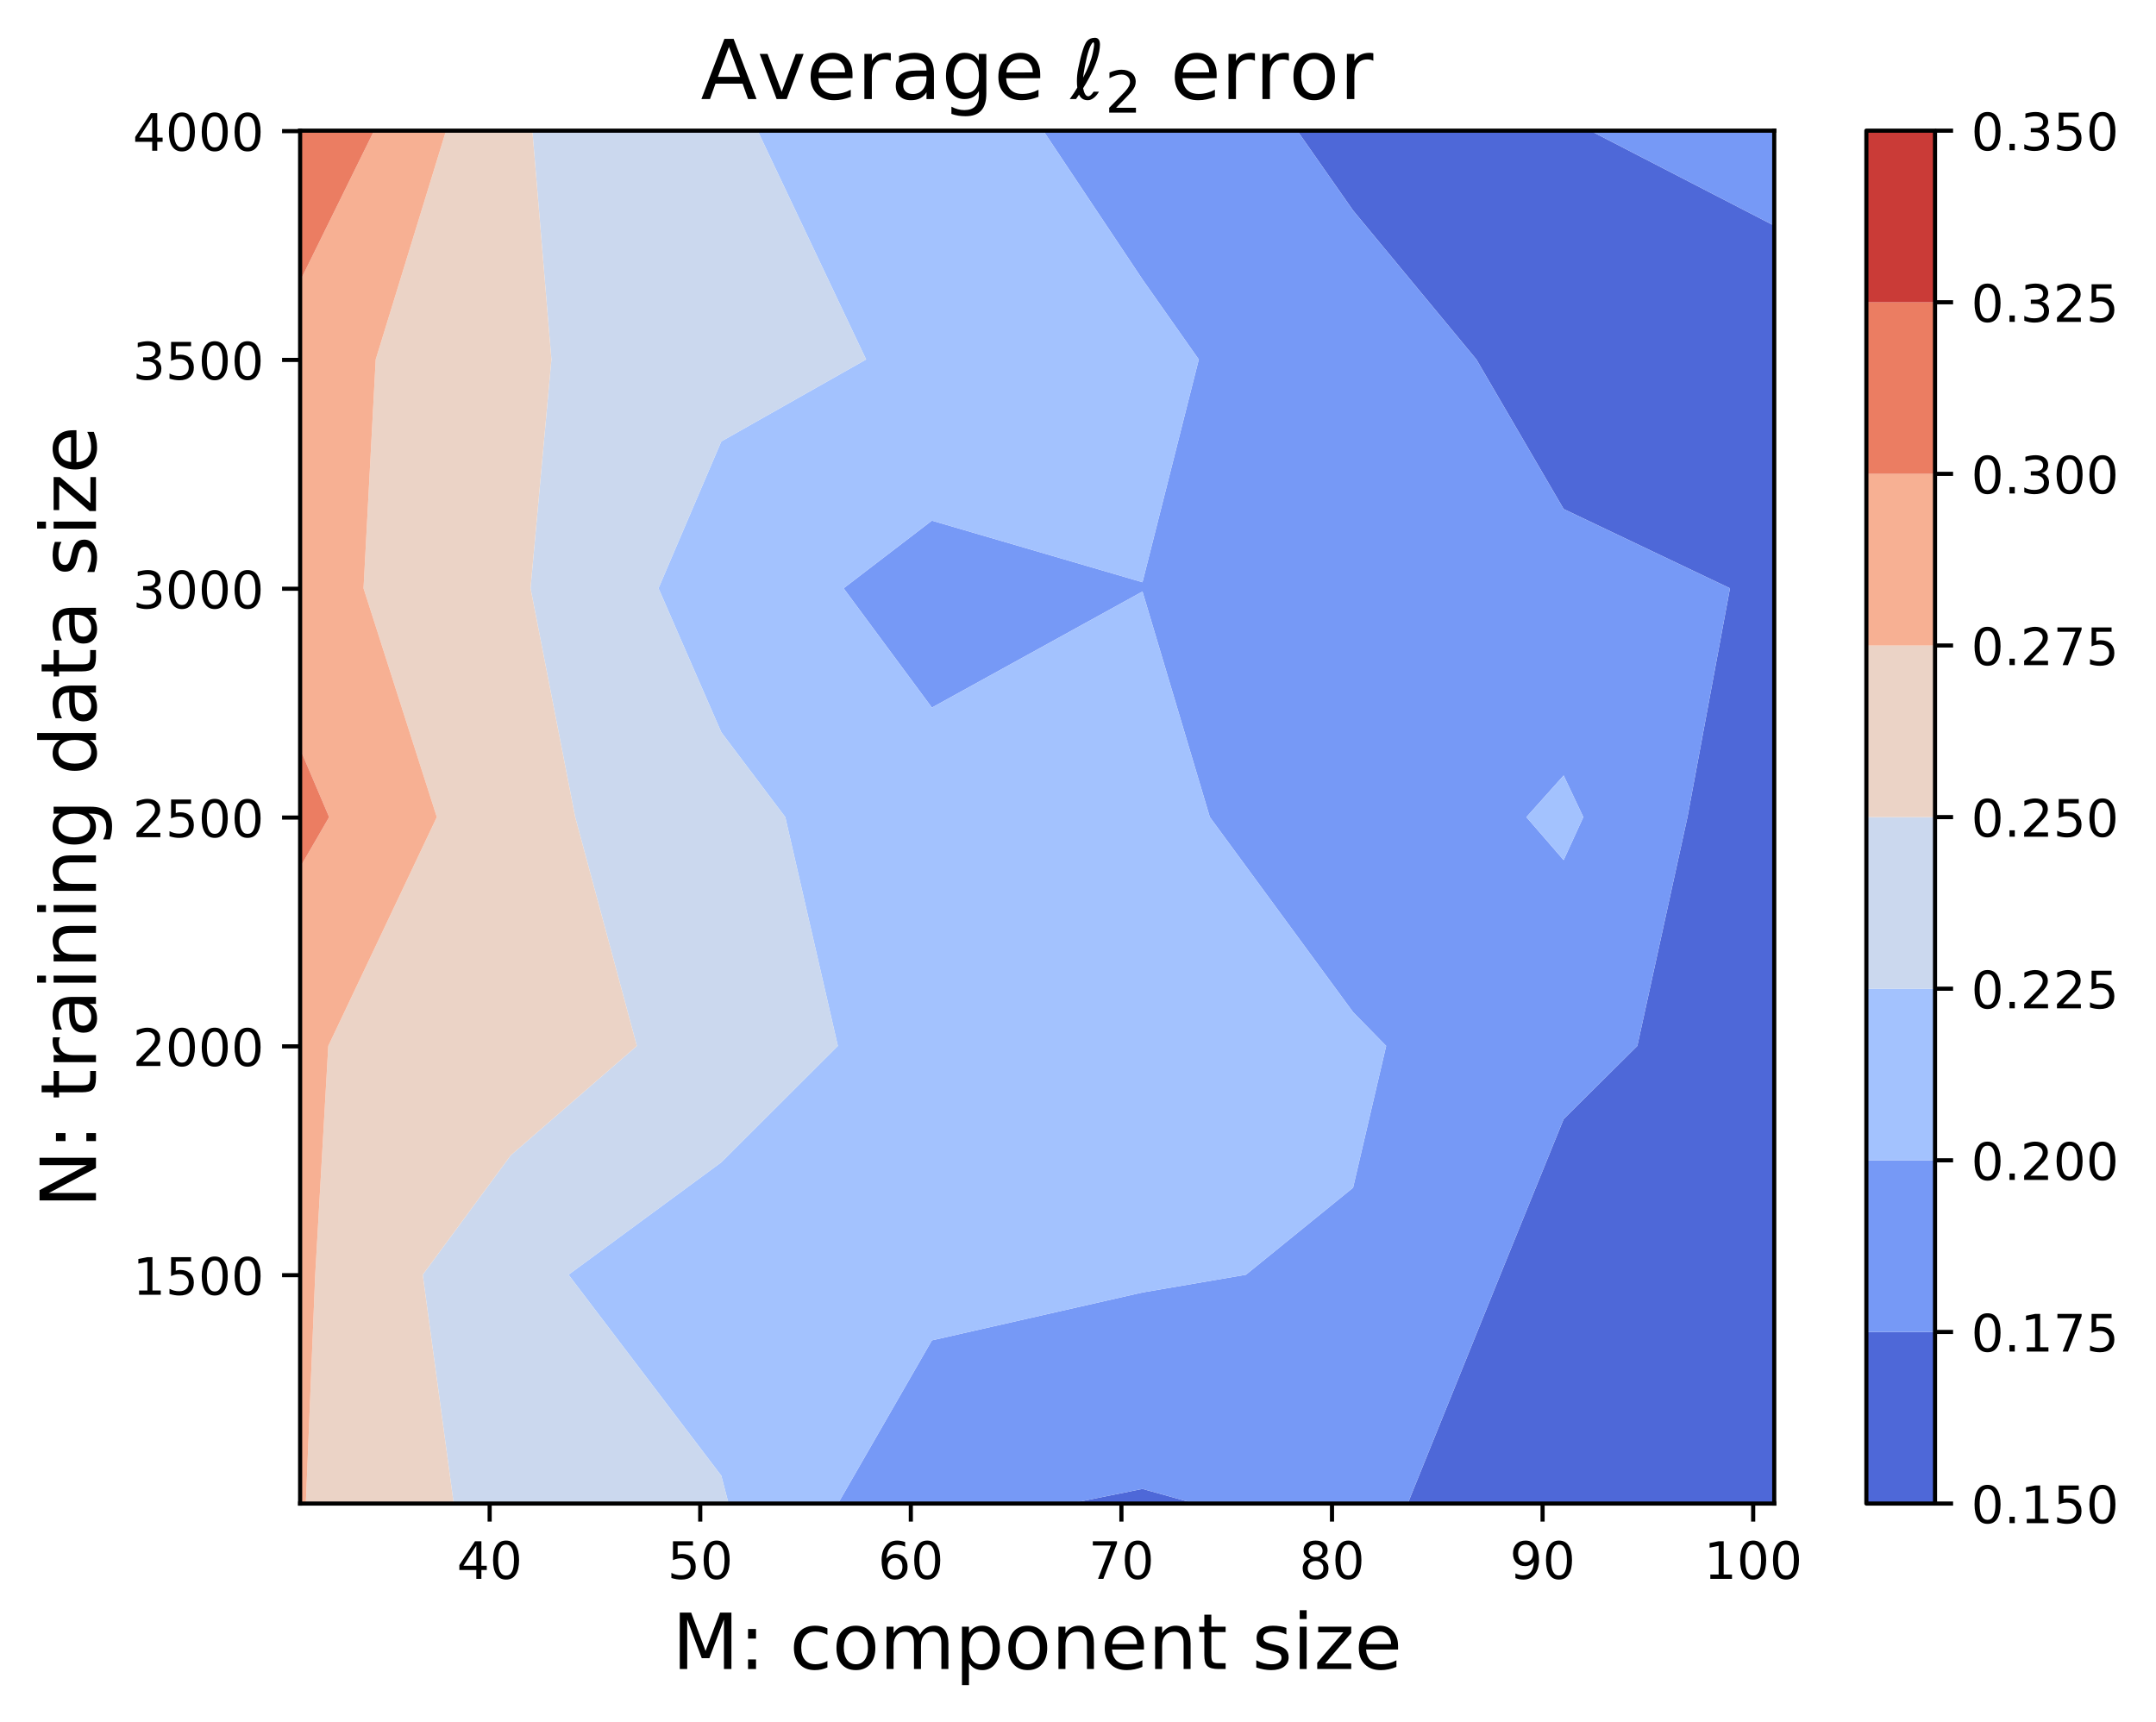 <?xml version="1.0" encoding="UTF-8" standalone="no"?>
<!DOCTYPE svg PUBLIC "-//W3C//DTD SVG 1.1//EN" "http://www.w3.org/Graphics/SVG/1.1/DTD/svg11.dtd">
<!-- Created with matplotlib (https://matplotlib.org/) -->
<svg height="333.832pt" version="1.1" viewBox="0 0 417.853 333.832" width="417.853pt" xmlns="http://www.w3.org/2000/svg" xmlns:xlink="http://www.w3.org/1999/xlink">
 <defs>
  <style type="text/css">*{stroke-linecap:butt;stroke-linejoin:round;}</style>
 </defs>
 <g id="figure_1">
  <g id="patch_1">
   <path d="M 0 333.832  L 417.853 333.832  L 417.853 0  L 0 0  z " style="fill:#ffffff;"/>
  </g>
  <g id="axes_1">
   <g id="patch_2">
    <path d="M 58.167 291.437  L 343.863 291.437  L 343.863 25.325  L 58.167 25.325  z " style="fill:#ffffff;"/>
   </g>
   <g id="PathCollection_1">
    <path clip-path="url(#p61d32ede80)" d="M 221.422 291.437  L 231.586 291.437  L 221.422 288.601  L 207.36 291.437  z " style="fill:#4e68d8;"/>
    <path clip-path="url(#p61d32ede80)" d="M 303.049 291.437  L 343.863 291.437  L 343.863 247.085  L 343.863 202.733  L 343.863 158.381  L 343.863 114.029  L 343.863 69.677  L 343.863 43.742  L 308.19 25.325  L 303.049 25.325  L 262.236 25.325  L 251.418 25.325  L 262.236 40.79  L 286.142 69.677  L 303.049 98.668  L 335.285 114.029  L 327.045 158.381  L 317.328 202.733  L 303.049 216.916  L 290.784 247.085  L 272.831 291.437  z " style="fill:#4e68d8;"/>
   </g>
   <g id="PathCollection_2">
    <path clip-path="url(#p61d32ede80)" d="M 180.608 291.437  L 207.36 291.437  L 221.422 288.601  L 231.586 291.437  L 262.236 291.437  L 272.831 291.437  L 290.784 247.085  L 303.049 216.916  L 317.328 202.733  L 327.045 158.381  L 335.285 114.029  L 303.049 98.668  L 286.142 69.677  L 262.236 40.79  L 251.418 25.325  L 221.422 25.325  L 202.188 25.325  L 221.422 54.161  L 232.337 69.677  L 221.422 112.856  L 180.608 100.917  L 163.497 114.029  L 180.608 137.155  L 221.422 114.659  L 234.477 158.381  L 262.236 196.185  L 268.65 202.733  L 262.236 230.22  L 241.472 247.085  L 221.422 250.521  L 180.608 259.807  L 162.41 291.437  z M 295.83 158.381  L 303.049 150.318  L 306.863 158.381  L 303.049 166.713  z " style="fill:#7699f6;"/>
    <path clip-path="url(#p61d32ede80)" d="M 343.863 43.742  L 343.863 25.325  L 308.19 25.325  z " style="fill:#7699f6;"/>
   </g>
   <g id="PathCollection_3">
    <path clip-path="url(#p61d32ede80)" d="M 139.795 286.041  L 141.206 291.437  L 162.41 291.437  L 180.608 259.807  L 221.422 250.521  L 241.472 247.085  L 262.236 230.22  L 268.65 202.733  L 262.236 196.185  L 234.477 158.381  L 221.422 114.659  L 180.608 137.155  L 163.497 114.029  L 180.608 100.917  L 221.422 112.856  L 232.337 69.677  L 221.422 54.161  L 202.188 25.325  L 180.608 25.325  L 146.828 25.325  L 167.861 69.677  L 139.795 85.561  L 127.621 114.029  L 139.795 141.94  L 152.194 158.381  L 162.384 202.733  L 139.795 225.297  L 110.184 247.085  z " style="fill:#a3c2fe;"/>
    <path clip-path="url(#p61d32ede80)" d="M 303.049 166.713  L 306.863 158.381  L 303.049 150.318  L 295.83 158.381  z " style="fill:#a3c2fe;"/>
   </g>
   <g id="PathCollection_4">
    <path clip-path="url(#p61d32ede80)" d="M 98.981 291.437  L 139.795 291.437  L 141.206 291.437  L 139.795 286.041  L 110.184 247.085  L 139.795 225.297  L 162.384 202.733  L 152.194 158.381  L 139.795 141.94  L 127.621 114.029  L 139.795 85.561  L 167.861 69.677  L 146.828 25.325  L 139.795 25.325  L 103.175 25.325  L 106.867 69.677  L 102.823 114.029  L 111.476 158.381  L 123.426 202.733  L 98.981 223.945  L 81.931 247.085  L 87.931 291.437  z " style="fill:#cbd8ee;"/>
   </g>
   <g id="PathCollection_5">
    <path clip-path="url(#p61d32ede80)" d="M 81.931 247.085  L 98.981 223.945  L 123.426 202.733  L 111.476 158.381  L 102.823 114.029  L 106.867 69.677  L 103.175 25.325  L 98.981 25.325  L 86.449 25.325  L 72.817 69.677  L 70.456 114.029  L 84.658 158.381  L 63.626 202.733  L 61.092 247.085  L 59.274 291.437  L 87.931 291.437  z " style="fill:#ebd3c6;"/>
   </g>
   <g id="PathCollection_6">
    <path clip-path="url(#p61d32ede80)" d="M 61.092 247.085  L 63.626 202.733  L 84.658 158.381  L 70.456 114.029  L 72.817 69.677  L 86.449 25.325  L 72.5 25.325  L 58.167 54.445  L 58.167 69.677  L 58.167 114.029  L 58.167 145.181  L 63.79 158.381  L 58.167 168.09  L 58.167 202.733  L 58.167 247.085  L 58.167 291.437  L 59.274 291.437  z " style="fill:#f7b093;"/>
   </g>
   <g id="PathCollection_7">
    <path clip-path="url(#p61d32ede80)" d="M 63.79 158.381  L 58.167 145.181  L 58.167 158.381  L 58.167 168.09  z " style="fill:#eb7d62;"/>
    <path clip-path="url(#p61d32ede80)" d="M 72.5 25.325  L 58.55 25.325  L 58.167 26.104  L 58.167 54.445  z " style="fill:#eb7d62;"/>
   </g>
   <g id="PathCollection_8">
    <path clip-path="url(#p61d32ede80)" d="M 58.55 25.325  L 58.167 25.325  L 58.167 26.104  z " style="fill:#ca3b37;"/>
   </g>
   <g id="matplotlib.axis_1">
    <g id="xtick_1">
     <g id="line2d_1">
      <defs>
       <path d="M 0 0  L 0 3.5  " id="mf5c66e516c" style="stroke:#000000;stroke-width:0.8;"/>
      </defs>
      <g>
       <use style="stroke:#000000;stroke-width:0.8;" x="94.9" xlink:href="#mf5c66e516c" y="291.437"/>
      </g>
     </g>
     <g id="text_1">
      <!-- 40 -->
      <g transform="translate(88.537 306.035)scale(0.1 -0.1)">
       <defs>
        <path d="M 37.797 64.312  L 12.891 25.391  L 37.797 25.391  z M 35.203 72.906  L 47.609 72.906  L 47.609 25.391  L 58.016 25.391  L 58.016 17.188  L 47.609 17.188  L 47.609 0  L 37.797 0  L 37.797 17.188  L 4.891 17.188  L 4.891 26.703  z " id="DejaVuSans-52"/>
        <path d="M 31.781 66.406  Q 24.172 66.406 20.328 58.906  Q 16.5 51.422 16.5 36.375  Q 16.5 21.391 20.328 13.891  Q 24.172 6.391 31.781 6.391  Q 39.453 6.391 43.281 13.891  Q 47.125 21.391 47.125 36.375  Q 47.125 51.422 43.281 58.906  Q 39.453 66.406 31.781 66.406  z M 31.781 74.219  Q 44.047 74.219 50.516 64.516  Q 56.984 54.828 56.984 36.375  Q 56.984 17.969 50.516 8.266  Q 44.047 -1.422 31.781 -1.422  Q 19.531 -1.422 13.062 8.266  Q 6.594 17.969 6.594 36.375  Q 6.594 54.828 13.062 64.516  Q 19.531 74.219 31.781 74.219  z " id="DejaVuSans-48"/>
       </defs>
       <use xlink:href="#DejaVuSans-52"/>
       <use x="63.623" xlink:href="#DejaVuSans-48"/>
      </g>
     </g>
    </g>
    <g id="xtick_2">
     <g id="line2d_2">
      <g>
       <use style="stroke:#000000;stroke-width:0.8;" x="135.713" xlink:href="#mf5c66e516c" y="291.437"/>
      </g>
     </g>
     <g id="text_2">
      <!-- 50 -->
      <g transform="translate(129.351 306.035)scale(0.1 -0.1)">
       <defs>
        <path d="M 10.797 72.906  L 49.516 72.906  L 49.516 64.594  L 19.828 64.594  L 19.828 46.734  Q 21.969 47.469 24.109 47.828  Q 26.266 48.188 28.422 48.188  Q 40.625 48.188 47.75 41.5  Q 54.891 34.812 54.891 23.391  Q 54.891 11.625 47.562 5.094  Q 40.234 -1.422 26.906 -1.422  Q 22.312 -1.422 17.547 -0.641  Q 12.797 0.141 7.719 1.703  L 7.719 11.625  Q 12.109 9.234 16.797 8.062  Q 21.484 6.891 26.703 6.891  Q 35.156 6.891 40.078 11.328  Q 45.016 15.766 45.016 23.391  Q 45.016 31 40.078 35.438  Q 35.156 39.891 26.703 39.891  Q 22.75 39.891 18.812 39.016  Q 14.891 38.141 10.797 36.281  z " id="DejaVuSans-53"/>
       </defs>
       <use xlink:href="#DejaVuSans-53"/>
       <use x="63.623" xlink:href="#DejaVuSans-48"/>
      </g>
     </g>
    </g>
    <g id="xtick_3">
     <g id="line2d_3">
      <g>
       <use style="stroke:#000000;stroke-width:0.8;" x="176.527" xlink:href="#mf5c66e516c" y="291.437"/>
      </g>
     </g>
     <g id="text_3">
      <!-- 60 -->
      <g transform="translate(170.164 306.035)scale(0.1 -0.1)">
       <defs>
        <path d="M 33.016 40.375  Q 26.375 40.375 22.484 35.828  Q 18.609 31.297 18.609 23.391  Q 18.609 15.531 22.484 10.953  Q 26.375 6.391 33.016 6.391  Q 39.656 6.391 43.531 10.953  Q 47.406 15.531 47.406 23.391  Q 47.406 31.297 43.531 35.828  Q 39.656 40.375 33.016 40.375  z M 52.594 71.297  L 52.594 62.312  Q 48.875 64.062 45.094 64.984  Q 41.312 65.922 37.594 65.922  Q 27.828 65.922 22.672 59.328  Q 17.531 52.734 16.797 39.406  Q 19.672 43.656 24.016 45.922  Q 28.375 48.188 33.594 48.188  Q 44.578 48.188 50.953 41.516  Q 57.328 34.859 57.328 23.391  Q 57.328 12.156 50.688 5.359  Q 44.047 -1.422 33.016 -1.422  Q 20.359 -1.422 13.672 8.266  Q 6.984 17.969 6.984 36.375  Q 6.984 53.656 15.188 63.938  Q 23.391 74.219 37.203 74.219  Q 40.922 74.219 44.703 73.484  Q 48.484 72.75 52.594 71.297  z " id="DejaVuSans-54"/>
       </defs>
       <use xlink:href="#DejaVuSans-54"/>
       <use x="63.623" xlink:href="#DejaVuSans-48"/>
      </g>
     </g>
    </g>
    <g id="xtick_4">
     <g id="line2d_4">
      <g>
       <use style="stroke:#000000;stroke-width:0.8;" x="217.341" xlink:href="#mf5c66e516c" y="291.437"/>
      </g>
     </g>
     <g id="text_4">
      <!-- 70 -->
      <g transform="translate(210.978 306.035)scale(0.1 -0.1)">
       <defs>
        <path d="M 8.203 72.906  L 55.078 72.906  L 55.078 68.703  L 28.609 0  L 18.312 0  L 43.219 64.594  L 8.203 64.594  z " id="DejaVuSans-55"/>
       </defs>
       <use xlink:href="#DejaVuSans-55"/>
       <use x="63.623" xlink:href="#DejaVuSans-48"/>
      </g>
     </g>
    </g>
    <g id="xtick_5">
     <g id="line2d_5">
      <g>
       <use style="stroke:#000000;stroke-width:0.8;" x="258.154" xlink:href="#mf5c66e516c" y="291.437"/>
      </g>
     </g>
     <g id="text_5">
      <!-- 80 -->
      <g transform="translate(251.792 306.035)scale(0.1 -0.1)">
       <defs>
        <path d="M 31.781 34.625  Q 24.75 34.625 20.719 30.859  Q 16.703 27.094 16.703 20.516  Q 16.703 13.922 20.719 10.156  Q 24.75 6.391 31.781 6.391  Q 38.812 6.391 42.859 10.172  Q 46.922 13.969 46.922 20.516  Q 46.922 27.094 42.891 30.859  Q 38.875 34.625 31.781 34.625  z M 21.922 38.812  Q 15.578 40.375 12.031 44.719  Q 8.5 49.078 8.5 55.328  Q 8.5 64.062 14.719 69.141  Q 20.953 74.219 31.781 74.219  Q 42.672 74.219 48.875 69.141  Q 55.078 64.062 55.078 55.328  Q 55.078 49.078 51.531 44.719  Q 48 40.375 41.703 38.812  Q 48.828 37.156 52.797 32.312  Q 56.781 27.484 56.781 20.516  Q 56.781 9.906 50.312 4.234  Q 43.844 -1.422 31.781 -1.422  Q 19.734 -1.422 13.25 4.234  Q 6.781 9.906 6.781 20.516  Q 6.781 27.484 10.781 32.312  Q 14.797 37.156 21.922 38.812  z M 18.312 54.391  Q 18.312 48.734 21.844 45.562  Q 25.391 42.391 31.781 42.391  Q 38.141 42.391 41.719 45.562  Q 45.312 48.734 45.312 54.391  Q 45.312 60.062 41.719 63.234  Q 38.141 66.406 31.781 66.406  Q 25.391 66.406 21.844 63.234  Q 18.312 60.062 18.312 54.391  z " id="DejaVuSans-56"/>
       </defs>
       <use xlink:href="#DejaVuSans-56"/>
       <use x="63.623" xlink:href="#DejaVuSans-48"/>
      </g>
     </g>
    </g>
    <g id="xtick_6">
     <g id="line2d_6">
      <g>
       <use style="stroke:#000000;stroke-width:0.8;" x="298.968" xlink:href="#mf5c66e516c" y="291.437"/>
      </g>
     </g>
     <g id="text_6">
      <!-- 90 -->
      <g transform="translate(292.606 306.035)scale(0.1 -0.1)">
       <defs>
        <path d="M 10.984 1.516  L 10.984 10.5  Q 14.703 8.734 18.5 7.812  Q 22.312 6.891 25.984 6.891  Q 35.75 6.891 40.891 13.453  Q 46.047 20.016 46.781 33.406  Q 43.953 29.203 39.594 26.953  Q 35.25 24.703 29.984 24.703  Q 19.047 24.703 12.672 31.312  Q 6.297 37.938 6.297 49.422  Q 6.297 60.641 12.938 67.422  Q 19.578 74.219 30.609 74.219  Q 43.266 74.219 49.922 64.516  Q 56.594 54.828 56.594 36.375  Q 56.594 19.141 48.406 8.859  Q 40.234 -1.422 26.422 -1.422  Q 22.703 -1.422 18.891 -0.688  Q 15.094 0.047 10.984 1.516  z M 30.609 32.422  Q 37.25 32.422 41.125 36.953  Q 45.016 41.5 45.016 49.422  Q 45.016 57.281 41.125 61.844  Q 37.25 66.406 30.609 66.406  Q 23.969 66.406 20.094 61.844  Q 16.219 57.281 16.219 49.422  Q 16.219 41.5 20.094 36.953  Q 23.969 32.422 30.609 32.422  z " id="DejaVuSans-57"/>
       </defs>
       <use xlink:href="#DejaVuSans-57"/>
       <use x="63.623" xlink:href="#DejaVuSans-48"/>
      </g>
     </g>
    </g>
    <g id="xtick_7">
     <g id="line2d_7">
      <g>
       <use style="stroke:#000000;stroke-width:0.8;" x="339.782" xlink:href="#mf5c66e516c" y="291.437"/>
      </g>
     </g>
     <g id="text_7">
      <!-- 100 -->
      <g transform="translate(330.238 306.035)scale(0.1 -0.1)">
       <defs>
        <path d="M 12.406 8.297  L 28.516 8.297  L 28.516 63.922  L 10.984 60.406  L 10.984 69.391  L 28.422 72.906  L 38.281 72.906  L 38.281 8.297  L 54.391 8.297  L 54.391 0  L 12.406 0  z " id="DejaVuSans-49"/>
       </defs>
       <use xlink:href="#DejaVuSans-49"/>
       <use x="63.623" xlink:href="#DejaVuSans-48"/>
       <use x="127.246" xlink:href="#DejaVuSans-48"/>
      </g>
     </g>
    </g>
    <g id="text_8">
     <!-- M: component size -->
     <g transform="translate(130.278 323.513)scale(0.15 -0.15)">
      <defs>
       <path d="M 9.812 72.906  L 24.516 72.906  L 43.109 23.297  L 61.812 72.906  L 76.516 72.906  L 76.516 0  L 66.891 0  L 66.891 64.016  L 48.094 14.016  L 38.188 14.016  L 19.391 64.016  L 19.391 0  L 9.812 0  z " id="DejaVuSans-77"/>
       <path d="M 11.719 12.406  L 22.016 12.406  L 22.016 0  L 11.719 0  z M 11.719 51.703  L 22.016 51.703  L 22.016 39.312  L 11.719 39.312  z " id="DejaVuSans-58"/>
       <path id="DejaVuSans-32"/>
       <path d="M 48.781 52.594  L 48.781 44.188  Q 44.969 46.297 41.141 47.344  Q 37.312 48.391 33.406 48.391  Q 24.656 48.391 19.812 42.844  Q 14.984 37.312 14.984 27.297  Q 14.984 17.281 19.812 11.734  Q 24.656 6.203 33.406 6.203  Q 37.312 6.203 41.141 7.25  Q 44.969 8.297 48.781 10.406  L 48.781 2.094  Q 45.016 0.344 40.984 -0.531  Q 36.969 -1.422 32.422 -1.422  Q 20.062 -1.422 12.781 6.344  Q 5.516 14.109 5.516 27.297  Q 5.516 40.672 12.859 48.328  Q 20.219 56 33.016 56  Q 37.156 56 41.109 55.141  Q 45.062 54.297 48.781 52.594  z " id="DejaVuSans-99"/>
       <path d="M 30.609 48.391  Q 23.391 48.391 19.188 42.75  Q 14.984 37.109 14.984 27.297  Q 14.984 17.484 19.156 11.844  Q 23.344 6.203 30.609 6.203  Q 37.797 6.203 41.984 11.859  Q 46.188 17.531 46.188 27.297  Q 46.188 37.016 41.984 42.703  Q 37.797 48.391 30.609 48.391  z M 30.609 56  Q 42.328 56 49.016 48.375  Q 55.719 40.766 55.719 27.297  Q 55.719 13.875 49.016 6.219  Q 42.328 -1.422 30.609 -1.422  Q 18.844 -1.422 12.172 6.219  Q 5.516 13.875 5.516 27.297  Q 5.516 40.766 12.172 48.375  Q 18.844 56 30.609 56  z " id="DejaVuSans-111"/>
       <path d="M 52 44.188  Q 55.375 50.25 60.062 53.125  Q 64.75 56 71.094 56  Q 79.641 56 84.281 50.016  Q 88.922 44.047 88.922 33.016  L 88.922 0  L 79.891 0  L 79.891 32.719  Q 79.891 40.578 77.094 44.375  Q 74.312 48.188 68.609 48.188  Q 61.625 48.188 57.562 43.547  Q 53.516 38.922 53.516 30.906  L 53.516 0  L 44.484 0  L 44.484 32.719  Q 44.484 40.625 41.703 44.406  Q 38.922 48.188 33.109 48.188  Q 26.219 48.188 22.156 43.531  Q 18.109 38.875 18.109 30.906  L 18.109 0  L 9.078 0  L 9.078 54.688  L 18.109 54.688  L 18.109 46.188  Q 21.188 51.219 25.484 53.609  Q 29.781 56 35.688 56  Q 41.656 56 45.828 52.969  Q 50 49.953 52 44.188  z " id="DejaVuSans-109"/>
       <path d="M 18.109 8.203  L 18.109 -20.797  L 9.078 -20.797  L 9.078 54.688  L 18.109 54.688  L 18.109 46.391  Q 20.953 51.266 25.266 53.625  Q 29.594 56 35.594 56  Q 45.562 56 51.781 48.094  Q 58.016 40.188 58.016 27.297  Q 58.016 14.406 51.781 6.484  Q 45.562 -1.422 35.594 -1.422  Q 29.594 -1.422 25.266 0.953  Q 20.953 3.328 18.109 8.203  z M 48.688 27.297  Q 48.688 37.203 44.609 42.844  Q 40.531 48.484 33.406 48.484  Q 26.266 48.484 22.188 42.844  Q 18.109 37.203 18.109 27.297  Q 18.109 17.391 22.188 11.75  Q 26.266 6.109 33.406 6.109  Q 40.531 6.109 44.609 11.75  Q 48.688 17.391 48.688 27.297  z " id="DejaVuSans-112"/>
       <path d="M 54.891 33.016  L 54.891 0  L 45.906 0  L 45.906 32.719  Q 45.906 40.484 42.875 44.328  Q 39.844 48.188 33.797 48.188  Q 26.516 48.188 22.312 43.547  Q 18.109 38.922 18.109 30.906  L 18.109 0  L 9.078 0  L 9.078 54.688  L 18.109 54.688  L 18.109 46.188  Q 21.344 51.125 25.703 53.562  Q 30.078 56 35.797 56  Q 45.219 56 50.047 50.172  Q 54.891 44.344 54.891 33.016  z " id="DejaVuSans-110"/>
       <path d="M 56.203 29.594  L 56.203 25.203  L 14.891 25.203  Q 15.484 15.922 20.484 11.062  Q 25.484 6.203 34.422 6.203  Q 39.594 6.203 44.453 7.469  Q 49.312 8.734 54.109 11.281  L 54.109 2.781  Q 49.266 0.734 44.188 -0.344  Q 39.109 -1.422 33.891 -1.422  Q 20.797 -1.422 13.156 6.188  Q 5.516 13.812 5.516 26.812  Q 5.516 40.234 12.766 48.109  Q 20.016 56 32.328 56  Q 43.359 56 49.781 48.891  Q 56.203 41.797 56.203 29.594  z M 47.219 32.234  Q 47.125 39.594 43.094 43.984  Q 39.062 48.391 32.422 48.391  Q 24.906 48.391 20.391 44.141  Q 15.875 39.891 15.188 32.172  z " id="DejaVuSans-101"/>
       <path d="M 18.312 70.219  L 18.312 54.688  L 36.812 54.688  L 36.812 47.703  L 18.312 47.703  L 18.312 18.016  Q 18.312 11.328 20.141 9.422  Q 21.969 7.516 27.594 7.516  L 36.812 7.516  L 36.812 0  L 27.594 0  Q 17.188 0 13.234 3.875  Q 9.281 7.766 9.281 18.016  L 9.281 47.703  L 2.688 47.703  L 2.688 54.688  L 9.281 54.688  L 9.281 70.219  z " id="DejaVuSans-116"/>
       <path d="M 44.281 53.078  L 44.281 44.578  Q 40.484 46.531 36.375 47.5  Q 32.281 48.484 27.875 48.484  Q 21.188 48.484 17.844 46.438  Q 14.5 44.391 14.5 40.281  Q 14.5 37.156 16.891 35.375  Q 19.281 33.594 26.516 31.984  L 29.594 31.297  Q 39.156 29.25 43.188 25.516  Q 47.219 21.781 47.219 15.094  Q 47.219 7.469 41.188 3.016  Q 35.156 -1.422 24.609 -1.422  Q 20.219 -1.422 15.453 -0.562  Q 10.688 0.297 5.422 2  L 5.422 11.281  Q 10.406 8.688 15.234 7.391  Q 20.062 6.109 24.812 6.109  Q 31.156 6.109 34.562 8.281  Q 37.984 10.453 37.984 14.406  Q 37.984 18.062 35.516 20.016  Q 33.062 21.969 24.703 23.781  L 21.578 24.516  Q 13.234 26.266 9.516 29.906  Q 5.812 33.547 5.812 39.891  Q 5.812 47.609 11.281 51.797  Q 16.75 56 26.812 56  Q 31.781 56 36.172 55.266  Q 40.578 54.547 44.281 53.078  z " id="DejaVuSans-115"/>
       <path d="M 9.422 54.688  L 18.406 54.688  L 18.406 0  L 9.422 0  z M 9.422 75.984  L 18.406 75.984  L 18.406 64.594  L 9.422 64.594  z " id="DejaVuSans-105"/>
       <path d="M 5.516 54.688  L 48.188 54.688  L 48.188 46.484  L 14.406 7.172  L 48.188 7.172  L 48.188 0  L 4.297 0  L 4.297 8.203  L 38.094 47.516  L 5.516 47.516  z " id="DejaVuSans-122"/>
      </defs>
      <use xlink:href="#DejaVuSans-77"/>
      <use x="86.279" xlink:href="#DejaVuSans-58"/>
      <use x="119.971" xlink:href="#DejaVuSans-32"/>
      <use x="151.758" xlink:href="#DejaVuSans-99"/>
      <use x="206.738" xlink:href="#DejaVuSans-111"/>
      <use x="267.92" xlink:href="#DejaVuSans-109"/>
      <use x="365.332" xlink:href="#DejaVuSans-112"/>
      <use x="428.809" xlink:href="#DejaVuSans-111"/>
      <use x="489.99" xlink:href="#DejaVuSans-110"/>
      <use x="553.369" xlink:href="#DejaVuSans-101"/>
      <use x="614.893" xlink:href="#DejaVuSans-110"/>
      <use x="678.271" xlink:href="#DejaVuSans-116"/>
      <use x="717.48" xlink:href="#DejaVuSans-32"/>
      <use x="749.268" xlink:href="#DejaVuSans-115"/>
      <use x="801.367" xlink:href="#DejaVuSans-105"/>
      <use x="829.15" xlink:href="#DejaVuSans-122"/>
      <use x="881.641" xlink:href="#DejaVuSans-101"/>
     </g>
    </g>
   </g>
   <g id="matplotlib.axis_2">
    <g id="ytick_1">
     <g id="line2d_8">
      <defs>
       <path d="M 0 0  L -3.5 0  " id="m29152f8ce2" style="stroke:#000000;stroke-width:0.8;"/>
      </defs>
      <g>
       <use style="stroke:#000000;stroke-width:0.8;" x="58.167" xlink:href="#m29152f8ce2" y="247.174"/>
      </g>
     </g>
     <g id="text_9">
      <!-- 1500 -->
      <g transform="translate(25.717 250.973)scale(0.1 -0.1)">
       <use xlink:href="#DejaVuSans-49"/>
       <use x="63.623" xlink:href="#DejaVuSans-53"/>
       <use x="127.246" xlink:href="#DejaVuSans-48"/>
       <use x="190.869" xlink:href="#DejaVuSans-48"/>
      </g>
     </g>
    </g>
    <g id="ytick_2">
     <g id="line2d_9">
      <g>
       <use style="stroke:#000000;stroke-width:0.8;" x="58.167" xlink:href="#m29152f8ce2" y="202.822"/>
      </g>
     </g>
     <g id="text_10">
      <!-- 2000 -->
      <g transform="translate(25.717 206.621)scale(0.1 -0.1)">
       <defs>
        <path d="M 19.188 8.297  L 53.609 8.297  L 53.609 0  L 7.328 0  L 7.328 8.297  Q 12.938 14.109 22.625 23.891  Q 32.328 33.688 34.812 36.531  Q 39.547 41.844 41.422 45.531  Q 43.312 49.219 43.312 52.781  Q 43.312 58.594 39.234 62.25  Q 35.156 65.922 28.609 65.922  Q 23.969 65.922 18.812 64.312  Q 13.672 62.703 7.812 59.422  L 7.812 69.391  Q 13.766 71.781 18.938 73  Q 24.125 74.219 28.422 74.219  Q 39.75 74.219 46.484 68.547  Q 53.219 62.891 53.219 53.422  Q 53.219 48.922 51.531 44.891  Q 49.859 40.875 45.406 35.406  Q 44.188 33.984 37.641 27.219  Q 31.109 20.453 19.188 8.297  z " id="DejaVuSans-50"/>
       </defs>
       <use xlink:href="#DejaVuSans-50"/>
       <use x="63.623" xlink:href="#DejaVuSans-48"/>
       <use x="127.246" xlink:href="#DejaVuSans-48"/>
       <use x="190.869" xlink:href="#DejaVuSans-48"/>
      </g>
     </g>
    </g>
    <g id="ytick_3">
     <g id="line2d_10">
      <g>
       <use style="stroke:#000000;stroke-width:0.8;" x="58.167" xlink:href="#m29152f8ce2" y="158.47"/>
      </g>
     </g>
     <g id="text_11">
      <!-- 2500 -->
      <g transform="translate(25.717 162.269)scale(0.1 -0.1)">
       <use xlink:href="#DejaVuSans-50"/>
       <use x="63.623" xlink:href="#DejaVuSans-53"/>
       <use x="127.246" xlink:href="#DejaVuSans-48"/>
       <use x="190.869" xlink:href="#DejaVuSans-48"/>
      </g>
     </g>
    </g>
    <g id="ytick_4">
     <g id="line2d_11">
      <g>
       <use style="stroke:#000000;stroke-width:0.8;" x="58.167" xlink:href="#m29152f8ce2" y="114.118"/>
      </g>
     </g>
     <g id="text_12">
      <!-- 3000 -->
      <g transform="translate(25.717 117.917)scale(0.1 -0.1)">
       <defs>
        <path d="M 40.578 39.312  Q 47.656 37.797 51.625 33  Q 55.609 28.219 55.609 21.188  Q 55.609 10.406 48.188 4.484  Q 40.766 -1.422 27.094 -1.422  Q 22.516 -1.422 17.656 -0.516  Q 12.797 0.391 7.625 2.203  L 7.625 11.719  Q 11.719 9.328 16.594 8.109  Q 21.484 6.891 26.812 6.891  Q 36.078 6.891 40.938 10.547  Q 45.797 14.203 45.797 21.188  Q 45.797 27.641 41.281 31.266  Q 36.766 34.906 28.719 34.906  L 20.219 34.906  L 20.219 43.016  L 29.109 43.016  Q 36.375 43.016 40.234 45.922  Q 44.094 48.828 44.094 54.297  Q 44.094 59.906 40.109 62.906  Q 36.141 65.922 28.719 65.922  Q 24.656 65.922 20.016 65.031  Q 15.375 64.156 9.812 62.312  L 9.812 71.094  Q 15.438 72.656 20.344 73.438  Q 25.25 74.219 29.594 74.219  Q 40.828 74.219 47.359 69.109  Q 53.906 64.016 53.906 55.328  Q 53.906 49.266 50.438 45.094  Q 46.969 40.922 40.578 39.312  z " id="DejaVuSans-51"/>
       </defs>
       <use xlink:href="#DejaVuSans-51"/>
       <use x="63.623" xlink:href="#DejaVuSans-48"/>
       <use x="127.246" xlink:href="#DejaVuSans-48"/>
       <use x="190.869" xlink:href="#DejaVuSans-48"/>
      </g>
     </g>
    </g>
    <g id="ytick_5">
     <g id="line2d_12">
      <g>
       <use style="stroke:#000000;stroke-width:0.8;" x="58.167" xlink:href="#m29152f8ce2" y="69.766"/>
      </g>
     </g>
     <g id="text_13">
      <!-- 3500 -->
      <g transform="translate(25.717 73.565)scale(0.1 -0.1)">
       <use xlink:href="#DejaVuSans-51"/>
       <use x="63.623" xlink:href="#DejaVuSans-53"/>
       <use x="127.246" xlink:href="#DejaVuSans-48"/>
       <use x="190.869" xlink:href="#DejaVuSans-48"/>
      </g>
     </g>
    </g>
    <g id="ytick_6">
     <g id="line2d_13">
      <g>
       <use style="stroke:#000000;stroke-width:0.8;" x="58.167" xlink:href="#m29152f8ce2" y="25.414"/>
      </g>
     </g>
     <g id="text_14">
      <!-- 4000 -->
      <g transform="translate(25.717 29.213)scale(0.1 -0.1)">
       <use xlink:href="#DejaVuSans-52"/>
       <use x="63.623" xlink:href="#DejaVuSans-48"/>
       <use x="127.246" xlink:href="#DejaVuSans-48"/>
       <use x="190.869" xlink:href="#DejaVuSans-48"/>
      </g>
     </g>
    </g>
    <g id="text_15">
     <!-- N: training data size -->
     <g transform="translate(18.598 234.159)rotate(-90)scale(0.15 -0.15)">
      <defs>
       <path d="M 9.812 72.906  L 23.094 72.906  L 55.422 11.922  L 55.422 72.906  L 64.984 72.906  L 64.984 0  L 51.703 0  L 19.391 60.984  L 19.391 0  L 9.812 0  z " id="DejaVuSans-78"/>
       <path d="M 41.109 46.297  Q 39.594 47.172 37.812 47.578  Q 36.031 48 33.891 48  Q 26.266 48 22.188 43.047  Q 18.109 38.094 18.109 28.812  L 18.109 0  L 9.078 0  L 9.078 54.688  L 18.109 54.688  L 18.109 46.188  Q 20.953 51.172 25.484 53.578  Q 30.031 56 36.531 56  Q 37.453 56 38.578 55.875  Q 39.703 55.766 41.062 55.516  z " id="DejaVuSans-114"/>
       <path d="M 34.281 27.484  Q 23.391 27.484 19.188 25  Q 14.984 22.516 14.984 16.5  Q 14.984 11.719 18.141 8.906  Q 21.297 6.109 26.703 6.109  Q 34.188 6.109 38.703 11.406  Q 43.219 16.703 43.219 25.484  L 43.219 27.484  z M 52.203 31.203  L 52.203 0  L 43.219 0  L 43.219 8.297  Q 40.141 3.328 35.547 0.953  Q 30.953 -1.422 24.312 -1.422  Q 15.922 -1.422 10.953 3.297  Q 6 8.016 6 15.922  Q 6 25.141 12.172 29.828  Q 18.359 34.516 30.609 34.516  L 43.219 34.516  L 43.219 35.406  Q 43.219 41.609 39.141 45  Q 35.062 48.391 27.688 48.391  Q 23 48.391 18.547 47.266  Q 14.109 46.141 10.016 43.891  L 10.016 52.203  Q 14.938 54.109 19.578 55.047  Q 24.219 56 28.609 56  Q 40.484 56 46.344 49.844  Q 52.203 43.703 52.203 31.203  z " id="DejaVuSans-97"/>
       <path d="M 45.406 27.984  Q 45.406 37.75 41.375 43.109  Q 37.359 48.484 30.078 48.484  Q 22.859 48.484 18.828 43.109  Q 14.797 37.75 14.797 27.984  Q 14.797 18.266 18.828 12.891  Q 22.859 7.516 30.078 7.516  Q 37.359 7.516 41.375 12.891  Q 45.406 18.266 45.406 27.984  z M 54.391 6.781  Q 54.391 -7.172 48.188 -13.984  Q 42 -20.797 29.203 -20.797  Q 24.469 -20.797 20.266 -20.094  Q 16.062 -19.391 12.109 -17.922  L 12.109 -9.188  Q 16.062 -11.328 19.922 -12.344  Q 23.781 -13.375 27.781 -13.375  Q 36.625 -13.375 41.016 -8.766  Q 45.406 -4.156 45.406 5.172  L 45.406 9.625  Q 42.625 4.781 38.281 2.391  Q 33.938 0 27.875 0  Q 17.828 0 11.672 7.656  Q 5.516 15.328 5.516 27.984  Q 5.516 40.672 11.672 48.328  Q 17.828 56 27.875 56  Q 33.938 56 38.281 53.609  Q 42.625 51.219 45.406 46.391  L 45.406 54.688  L 54.391 54.688  z " id="DejaVuSans-103"/>
       <path d="M 45.406 46.391  L 45.406 75.984  L 54.391 75.984  L 54.391 0  L 45.406 0  L 45.406 8.203  Q 42.578 3.328 38.25 0.953  Q 33.938 -1.422 27.875 -1.422  Q 17.969 -1.422 11.734 6.484  Q 5.516 14.406 5.516 27.297  Q 5.516 40.188 11.734 48.094  Q 17.969 56 27.875 56  Q 33.938 56 38.25 53.625  Q 42.578 51.266 45.406 46.391  z M 14.797 27.297  Q 14.797 17.391 18.875 11.75  Q 22.953 6.109 30.078 6.109  Q 37.203 6.109 41.297 11.75  Q 45.406 17.391 45.406 27.297  Q 45.406 37.203 41.297 42.844  Q 37.203 48.484 30.078 48.484  Q 22.953 48.484 18.875 42.844  Q 14.797 37.203 14.797 27.297  z " id="DejaVuSans-100"/>
      </defs>
      <use xlink:href="#DejaVuSans-78"/>
      <use x="74.805" xlink:href="#DejaVuSans-58"/>
      <use x="108.496" xlink:href="#DejaVuSans-32"/>
      <use x="140.283" xlink:href="#DejaVuSans-116"/>
      <use x="179.492" xlink:href="#DejaVuSans-114"/>
      <use x="220.605" xlink:href="#DejaVuSans-97"/>
      <use x="281.885" xlink:href="#DejaVuSans-105"/>
      <use x="309.668" xlink:href="#DejaVuSans-110"/>
      <use x="373.047" xlink:href="#DejaVuSans-105"/>
      <use x="400.83" xlink:href="#DejaVuSans-110"/>
      <use x="464.209" xlink:href="#DejaVuSans-103"/>
      <use x="527.686" xlink:href="#DejaVuSans-32"/>
      <use x="559.473" xlink:href="#DejaVuSans-100"/>
      <use x="622.949" xlink:href="#DejaVuSans-97"/>
      <use x="684.229" xlink:href="#DejaVuSans-116"/>
      <use x="723.438" xlink:href="#DejaVuSans-97"/>
      <use x="784.717" xlink:href="#DejaVuSans-32"/>
      <use x="816.504" xlink:href="#DejaVuSans-115"/>
      <use x="868.604" xlink:href="#DejaVuSans-105"/>
      <use x="896.387" xlink:href="#DejaVuSans-122"/>
      <use x="948.877" xlink:href="#DejaVuSans-101"/>
     </g>
    </g>
   </g>
   <g id="patch_3">
    <path d="M 58.167 291.437  L 58.167 25.325  " style="fill:none;stroke:#000000;stroke-linecap:square;stroke-linejoin:miter;stroke-width:0.8;"/>
   </g>
   <g id="patch_4">
    <path d="M 343.863 291.437  L 343.863 25.325  " style="fill:none;stroke:#000000;stroke-linecap:square;stroke-linejoin:miter;stroke-width:0.8;"/>
   </g>
   <g id="patch_5">
    <path d="M 58.167 291.437  L 343.863 291.437  " style="fill:none;stroke:#000000;stroke-linecap:square;stroke-linejoin:miter;stroke-width:0.8;"/>
   </g>
   <g id="patch_6">
    <path d="M 58.167 25.325  L 343.863 25.325  " style="fill:none;stroke:#000000;stroke-linecap:square;stroke-linejoin:miter;stroke-width:0.8;"/>
   </g>
   <g id="text_16">
    <!-- Average $\ell_2$ error -->
    <g transform="translate(135.815 19.325)scale(0.16 -0.16)">
     <defs>
      <path d="M 34.188 63.188  L 20.797 26.906  L 47.609 26.906  z M 28.609 72.906  L 39.797 72.906  L 67.578 0  L 57.328 0  L 50.688 18.703  L 17.828 18.703  L 11.188 0  L 0.781 0  z " id="DejaVuSans-65"/>
      <path d="M 2.984 54.688  L 12.5 54.688  L 29.594 8.797  L 46.688 54.688  L 56.203 54.688  L 35.688 0  L 23.484 0  z " id="DejaVuSans-118"/>
      <path d="M 14.844 13.094  Q 16.844 3.328 21.094 3.328  Q 23.922 3.328 27.594 8.938  L 34.078 8.938  Q 31.156 3.953 27.734 1.375  Q 24.031 -1.422 20.609 -1.422  Q 12.984 -1.422 9.906 5.375  L 6.25 0  L -1.375 0  Q 3.906 7.172 7.812 13.875  Q 7.328 17.672 7.328 21.828  Q 7.328 29.25 8.844 36.672  Q 14.547 64.547 19.625 70.266  Q 23.141 74.219 29.156 74.219  Q 35.25 74.219 35.25 65.766  Q 35.203 61.969 34.328 57.422  Q 30.812 38.812 14.844 13.094  z M 14.797 25.875  Q 23.922 42.875 26.703 56.453  Q 28.172 63.625 28.172 65.484  Q 28.172 68.844 26.953 68.844  Q 21.625 64.594 16.891 39.312  Q 15.578 32.234 14.797 25.875  z " id="DejaVuSans-Oblique-8467"/>
     </defs>
     <use transform="translate(0 0.781)" xlink:href="#DejaVuSans-65"/>
     <use transform="translate(68.408 0.781)" xlink:href="#DejaVuSans-118"/>
     <use transform="translate(127.588 0.781)" xlink:href="#DejaVuSans-101"/>
     <use transform="translate(189.111 0.781)" xlink:href="#DejaVuSans-114"/>
     <use transform="translate(230.225 0.781)" xlink:href="#DejaVuSans-97"/>
     <use transform="translate(291.504 0.781)" xlink:href="#DejaVuSans-103"/>
     <use transform="translate(354.98 0.781)" xlink:href="#DejaVuSans-101"/>
     <use transform="translate(416.504 0.781)" xlink:href="#DejaVuSans-32"/>
     <use transform="translate(448.291 0.781)" xlink:href="#DejaVuSans-Oblique-8467"/>
     <use transform="translate(489.6 -15.625)scale(0.7)" xlink:href="#DejaVuSans-50"/>
     <use transform="translate(536.87 0.781)" xlink:href="#DejaVuSans-32"/>
     <use transform="translate(568.657 0.781)" xlink:href="#DejaVuSans-101"/>
     <use transform="translate(630.181 0.781)" xlink:href="#DejaVuSans-114"/>
     <use transform="translate(671.294 0.781)" xlink:href="#DejaVuSans-114"/>
     <use transform="translate(712.407 0.781)" xlink:href="#DejaVuSans-111"/>
     <use transform="translate(773.589 0.781)" xlink:href="#DejaVuSans-114"/>
    </g>
   </g>
  </g>
  <g id="axes_2">
   <g id="patch_7">
    <path clip-path="url(#p38832b2970)" d="M 361.719 291.437  L 361.719 258.173  L 361.719 58.589  L 361.719 25.325  L 375.025 25.325  L 375.025 58.589  L 375.025 258.173  L 375.025 291.437  z " style="fill:#ffffff;stroke:#ffffff;stroke-linejoin:miter;stroke-width:0.01;"/>
   </g>
   <g id="QuadMesh_1">
    <path clip-path="url(#p38832b2970)" d="M 361.719 291.437  L 375.025 291.437  L 375.025 258.173  L 361.719 258.173  L 361.719 291.437  " style="fill:#4e68d8;"/>
    <path clip-path="url(#p38832b2970)" d="M 361.719 258.173  L 375.025 258.173  L 375.025 224.909  L 361.719 224.909  L 361.719 258.173  " style="fill:#7699f6;"/>
    <path clip-path="url(#p38832b2970)" d="M 361.719 224.909  L 375.025 224.909  L 375.025 191.645  L 361.719 191.645  L 361.719 224.909  " style="fill:#a3c2fe;"/>
    <path clip-path="url(#p38832b2970)" d="M 361.719 191.645  L 375.025 191.645  L 375.025 158.381  L 361.719 158.381  L 361.719 191.645  " style="fill:#cbd8ee;"/>
    <path clip-path="url(#p38832b2970)" d="M 361.719 158.381  L 375.025 158.381  L 375.025 125.117  L 361.719 125.117  L 361.719 158.381  " style="fill:#ebd3c6;"/>
    <path clip-path="url(#p38832b2970)" d="M 361.719 125.117  L 375.025 125.117  L 375.025 91.853  L 361.719 91.853  L 361.719 125.117  " style="fill:#f7b093;"/>
    <path clip-path="url(#p38832b2970)" d="M 361.719 91.853  L 375.025 91.853  L 375.025 58.589  L 361.719 58.589  L 361.719 91.853  " style="fill:#eb7d62;"/>
    <path clip-path="url(#p38832b2970)" d="M 361.719 58.589  L 375.025 58.589  L 375.025 25.325  L 361.719 25.325  L 361.719 58.589  " style="fill:#ca3b37;"/>
   </g>
   <g id="matplotlib.axis_3"/>
   <g id="matplotlib.axis_4">
    <g id="ytick_7">
     <g id="line2d_14">
      <defs>
       <path d="M 0 0  L 3.5 0  " id="m5074a0f438" style="stroke:#000000;stroke-width:0.8;"/>
      </defs>
      <g>
       <use style="stroke:#000000;stroke-width:0.8;" x="375.025" xlink:href="#m5074a0f438" y="291.437"/>
      </g>
     </g>
     <g id="text_17">
      <!-- 0.150 -->
      <g transform="translate(382.025 295.236)scale(0.1 -0.1)">
       <defs>
        <path d="M 10.688 12.406  L 21 12.406  L 21 0  L 10.688 0  z " id="DejaVuSans-46"/>
       </defs>
       <use xlink:href="#DejaVuSans-48"/>
       <use x="63.623" xlink:href="#DejaVuSans-46"/>
       <use x="95.41" xlink:href="#DejaVuSans-49"/>
       <use x="159.033" xlink:href="#DejaVuSans-53"/>
       <use x="222.656" xlink:href="#DejaVuSans-48"/>
      </g>
     </g>
    </g>
    <g id="ytick_8">
     <g id="line2d_15">
      <g>
       <use style="stroke:#000000;stroke-width:0.8;" x="375.025" xlink:href="#m5074a0f438" y="258.173"/>
      </g>
     </g>
     <g id="text_18">
      <!-- 0.175 -->
      <g transform="translate(382.025 261.972)scale(0.1 -0.1)">
       <use xlink:href="#DejaVuSans-48"/>
       <use x="63.623" xlink:href="#DejaVuSans-46"/>
       <use x="95.41" xlink:href="#DejaVuSans-49"/>
       <use x="159.033" xlink:href="#DejaVuSans-55"/>
       <use x="222.656" xlink:href="#DejaVuSans-53"/>
      </g>
     </g>
    </g>
    <g id="ytick_9">
     <g id="line2d_16">
      <g>
       <use style="stroke:#000000;stroke-width:0.8;" x="375.025" xlink:href="#m5074a0f438" y="224.909"/>
      </g>
     </g>
     <g id="text_19">
      <!-- 0.200 -->
      <g transform="translate(382.025 228.708)scale(0.1 -0.1)">
       <use xlink:href="#DejaVuSans-48"/>
       <use x="63.623" xlink:href="#DejaVuSans-46"/>
       <use x="95.41" xlink:href="#DejaVuSans-50"/>
       <use x="159.033" xlink:href="#DejaVuSans-48"/>
       <use x="222.656" xlink:href="#DejaVuSans-48"/>
      </g>
     </g>
    </g>
    <g id="ytick_10">
     <g id="line2d_17">
      <g>
       <use style="stroke:#000000;stroke-width:0.8;" x="375.025" xlink:href="#m5074a0f438" y="191.645"/>
      </g>
     </g>
     <g id="text_20">
      <!-- 0.225 -->
      <g transform="translate(382.025 195.444)scale(0.1 -0.1)">
       <use xlink:href="#DejaVuSans-48"/>
       <use x="63.623" xlink:href="#DejaVuSans-46"/>
       <use x="95.41" xlink:href="#DejaVuSans-50"/>
       <use x="159.033" xlink:href="#DejaVuSans-50"/>
       <use x="222.656" xlink:href="#DejaVuSans-53"/>
      </g>
     </g>
    </g>
    <g id="ytick_11">
     <g id="line2d_18">
      <g>
       <use style="stroke:#000000;stroke-width:0.8;" x="375.025" xlink:href="#m5074a0f438" y="158.381"/>
      </g>
     </g>
     <g id="text_21">
      <!-- 0.250 -->
      <g transform="translate(382.025 162.18)scale(0.1 -0.1)">
       <use xlink:href="#DejaVuSans-48"/>
       <use x="63.623" xlink:href="#DejaVuSans-46"/>
       <use x="95.41" xlink:href="#DejaVuSans-50"/>
       <use x="159.033" xlink:href="#DejaVuSans-53"/>
       <use x="222.656" xlink:href="#DejaVuSans-48"/>
      </g>
     </g>
    </g>
    <g id="ytick_12">
     <g id="line2d_19">
      <g>
       <use style="stroke:#000000;stroke-width:0.8;" x="375.025" xlink:href="#m5074a0f438" y="125.117"/>
      </g>
     </g>
     <g id="text_22">
      <!-- 0.275 -->
      <g transform="translate(382.025 128.916)scale(0.1 -0.1)">
       <use xlink:href="#DejaVuSans-48"/>
       <use x="63.623" xlink:href="#DejaVuSans-46"/>
       <use x="95.41" xlink:href="#DejaVuSans-50"/>
       <use x="159.033" xlink:href="#DejaVuSans-55"/>
       <use x="222.656" xlink:href="#DejaVuSans-53"/>
      </g>
     </g>
    </g>
    <g id="ytick_13">
     <g id="line2d_20">
      <g>
       <use style="stroke:#000000;stroke-width:0.8;" x="375.025" xlink:href="#m5074a0f438" y="91.853"/>
      </g>
     </g>
     <g id="text_23">
      <!-- 0.300 -->
      <g transform="translate(382.025 95.652)scale(0.1 -0.1)">
       <use xlink:href="#DejaVuSans-48"/>
       <use x="63.623" xlink:href="#DejaVuSans-46"/>
       <use x="95.41" xlink:href="#DejaVuSans-51"/>
       <use x="159.033" xlink:href="#DejaVuSans-48"/>
       <use x="222.656" xlink:href="#DejaVuSans-48"/>
      </g>
     </g>
    </g>
    <g id="ytick_14">
     <g id="line2d_21">
      <g>
       <use style="stroke:#000000;stroke-width:0.8;" x="375.025" xlink:href="#m5074a0f438" y="58.589"/>
      </g>
     </g>
     <g id="text_24">
      <!-- 0.325 -->
      <g transform="translate(382.025 62.388)scale(0.1 -0.1)">
       <use xlink:href="#DejaVuSans-48"/>
       <use x="63.623" xlink:href="#DejaVuSans-46"/>
       <use x="95.41" xlink:href="#DejaVuSans-51"/>
       <use x="159.033" xlink:href="#DejaVuSans-50"/>
       <use x="222.656" xlink:href="#DejaVuSans-53"/>
      </g>
     </g>
    </g>
    <g id="ytick_15">
     <g id="line2d_22">
      <g>
       <use style="stroke:#000000;stroke-width:0.8;" x="375.025" xlink:href="#m5074a0f438" y="25.325"/>
      </g>
     </g>
     <g id="text_25">
      <!-- 0.350 -->
      <g transform="translate(382.025 29.124)scale(0.1 -0.1)">
       <use xlink:href="#DejaVuSans-48"/>
       <use x="63.623" xlink:href="#DejaVuSans-46"/>
       <use x="95.41" xlink:href="#DejaVuSans-51"/>
       <use x="159.033" xlink:href="#DejaVuSans-53"/>
       <use x="222.656" xlink:href="#DejaVuSans-48"/>
      </g>
     </g>
    </g>
   </g>
   <g id="patch_8">
    <path d="M 361.719 291.437  L 361.719 258.173  L 361.719 58.589  L 361.719 25.325  L 375.025 25.325  L 375.025 58.589  L 375.025 258.173  L 375.025 291.437  z " style="fill:none;stroke:#000000;stroke-linejoin:miter;stroke-width:0.8;"/>
   </g>
  </g>
 </g>
 <defs>
  <clipPath id="p61d32ede80">
   <rect height="266.112" width="285.696" x="58.167" y="25.325"/>
  </clipPath>
  <clipPath id="p38832b2970">
   <rect height="266.112" width="13.306" x="361.719" y="25.325"/>
  </clipPath>
 </defs>
</svg>